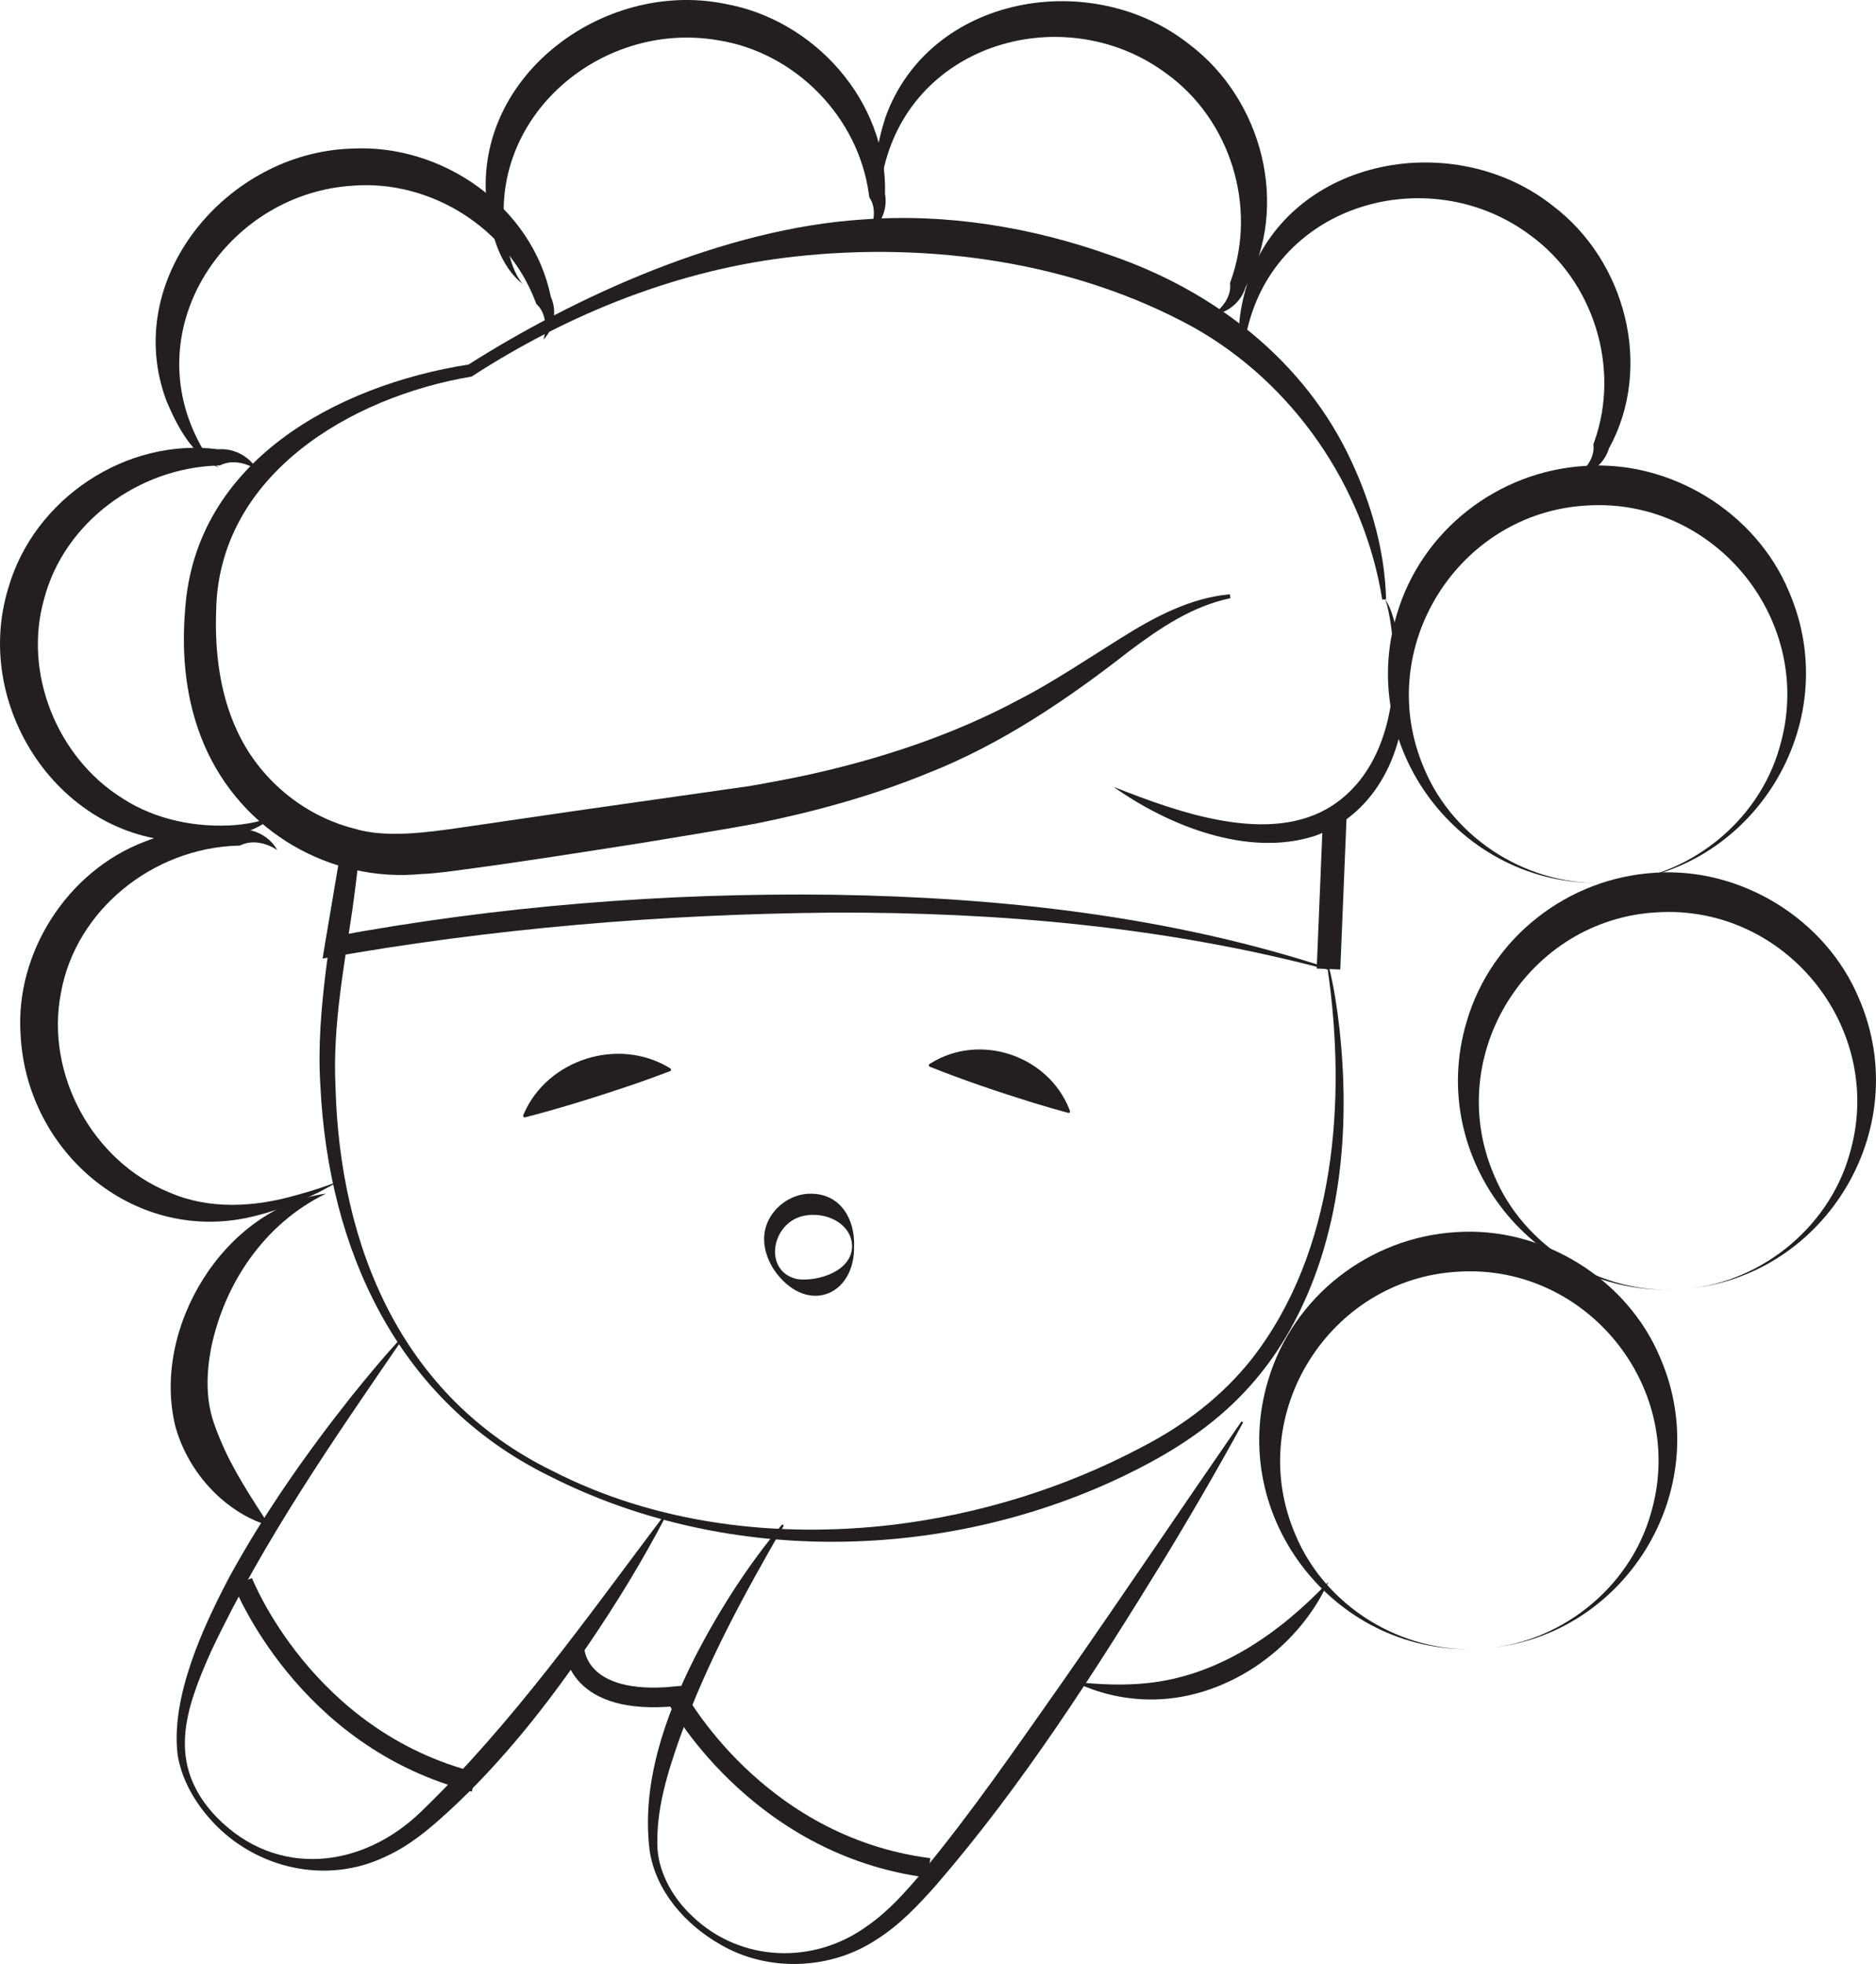 <?xml version="1.0" encoding="UTF-8"?><svg id="b" xmlns="http://www.w3.org/2000/svg" viewBox="0 0 477.21 499.55"><defs><style>.e{stroke-width:5px;}.e,.f{fill:none;stroke:#231f20;stroke-miterlimit:10;}.g{fill:#231f20;stroke-width:0px;}.f{stroke-width:6px;}</style></defs><g id="c"><path class="g" d="m409.28,224.47c-36.34,2.24-64.58-33.08-53.95-68.25,6.28-21.29,25.71-36.39,47.85-37.71,21.85-1.49,43.47,11.78,51.89,31.96,14.6,33.72-9.43,72.06-45.79,74h0Zm0,0c19.89-.95,37.98-15.22,43.39-34.34,9.44-31.79-16.13-63.56-48.91-61.56-32.81,1.74-54.59,36.26-41.54,66.77,7.57,18.36,27.19,30.47,47.05,29.13h0Z"/><path class="g" d="m427.08,327.95c-36.34,2.24-64.58-33.08-53.95-68.25,6.28-21.29,25.71-36.39,47.85-37.71,21.85-1.49,43.47,11.78,51.89,31.96,14.6,33.72-9.43,72.06-45.79,74h0Zm0,0c19.89-.95,37.98-15.22,43.39-34.34,9.44-31.79-16.13-63.56-48.91-61.56-32.81,1.74-54.59,36.26-41.54,66.77,7.57,18.36,27.19,30.47,47.05,29.13h0Z"/><path class="g" d="m376.53,419.35c-36.34,2.24-64.58-33.08-53.95-68.25,6.28-21.29,25.71-36.39,47.85-37.71,21.85-1.49,43.47,11.78,51.89,31.96,14.6,33.72-9.43,72.06-45.79,74h0Zm0,0c19.89-.95,37.98-15.22,43.39-34.34,9.44-31.79-16.13-63.56-48.91-61.56-32.81,1.74-54.59,36.26-41.54,66.77,7.57,18.36,27.19,30.47,47.05,29.13h0Z"/><path class="g" d="m138.25,86.35c.91-3.05.61-6.86-1.81-9.03,0,0-.25-.63-.25-.63-7.08-18.69-26.64-31-46.43-29.46-30.9,1.89-53.83,34.06-40.09,63.35,1.48,3.11,3.21,6.25,6.01,8.4-6.7-3.15-10.52-10.36-13.3-16.91-11.69-31.03,15.23-63.19,46.87-64.26,23.24-1.35,46.13,14.69,50.88,37.71,0,0-.32-.64-.32-.64,2.01,3.66,1.33,8.52-1.56,11.48h0Z"/><path class="g" d="m400.84,121.08c2.67-1.73,4.91-4.82,4.48-8.05,0,0,.22-.64.22-.64,6.73-18.82-.18-40.87-16.24-52.53-24.75-18.59-63.07-8.98-71.6,22.23-.89,3.33-1.61,6.84-.88,10.29-3.06-6.75-1.29-14.71.84-21.5,11.22-31.21,52.56-38.23,77.35-18.53,18.57,14.04,25.6,41.09,14.28,61.7,0,0,.17-.7.17-.7-.85,4.09-4.51,7.35-8.63,7.72h0Z"/><path class="g" d="m308.41,80.05c2.67-1.73,4.91-4.82,4.48-8.05,0,0,.22-.64.22-.64,6.73-18.82-.18-40.87-16.24-52.53-24.75-18.59-63.07-8.97-71.6,22.23-.89,3.33-1.61,6.84-.88,10.29-3.06-6.74-1.29-14.71.84-21.5,11.22-31.2,52.56-38.23,77.35-18.53,18.57,14.04,25.6,41.09,14.28,61.7,0,0,.17-.7.17-.7-.85,4.09-4.51,7.35-8.63,7.72h0Z"/><path class="g" d="m220.83,59.42c1.58-2.76,2.17-6.53.31-9.21,0,0-.1-.67-.1-.67-2.62-19.82-18.83-36.27-38.45-39.31-30.51-5.23-60.2,20.83-53.53,52.49.73,3.37,1.69,6.82,3.92,9.55-5.8-4.6-7.87-12.5-9.07-19.51C119.63,19.89,153.2-5.25,184.24.94c22.93,4,41.54,24.86,40.89,48.36,0,0-.17-.7-.17-.7,1.11,4.03-.66,8.6-4.15,10.81h0Z"/><path class="g" d="m65.43,119.55c-2.73-1.85-6.49-2.72-9.48-1.17,0,0-.64.03-.64.03-20.01.64-38.87,14.33-44.05,33.79-5.45,18.91,3.23,40.44,19.84,50.83,8.43,5.5,19.04,7.64,29.17,6.79,3.46-.38,7.03-.95,10.04-2.86-5.28,5.23-13.4,6.47-20.55,7.01-33.16,1.51-57.2-33.39-47.64-64.41,6.51-22.73,29.99-38.3,53.36-35.29,0,0-.69.09-.69.09,4.18-.66,8.63,1.5,10.64,5.19h0Z"/><path class="g" d="m70.54,216.23c-2.73-1.85-6.49-2.72-9.47-1.17,0,0-.65.03-.65.03-21.39.66-41.1,16.2-44.92,37.44-4.01,20.64,8.01,42.86,27.58,50.76,10.12,4.44,21.68,3.77,32.31.69,3.65-.98,7.27-2.14,10.83-3.54-6.58,3.89-13.71,6.94-21.3,8.83-30.06,7.69-58.14-15.74-59.68-46.05-1.46-20.98,12.02-41.77,31.59-49.15,7.59-3.05,15.88-4.02,23.76-3.12l-.69.09c4.18-.66,8.63,1.5,10.64,5.19h0Z"/><path class="g" d="m82.91,303.6c-15.66,7.63-25.83,22.84-29.21,39.28-1.19,6.33-1.4,12.75.61,18.79.46,1.37,1.03,2.85,1.58,4.18,3.25,7.94,7.83,14.72,12.63,22.21-4.59-1.28-8.71-3.76-12.3-6.87-5.43-4.73-9.63-11.26-11.58-18.28-6.27-25.08,12.46-55.68,38.26-59.32h0Z"/></g><g id="d"><path class="g" d="m338.13,246.3c1.23,4.88,1.96,9.92,2.55,14.92,2.93,26.14.47,53.9-12.61,77.17-10.82,19.11-26.27,29.82-45.88,38.73-44.61,20.07-98.63,20.59-142.51-1.73-38.63-19-56.17-57.65-58.18-99.19-1.3-20.04,3.5-39.93,5.16-59.77,0,0,4.72.58,4.72.58l-3.78,24.08-2.96-2.86c42.03-7.8,84.66-11.2,127.35-10.65,42.56.67,85.56,5.39,126.14,18.72h0Zm-.37.34c-40.94-10.89-83.53-14.65-125.8-14.52-43.48.38-87.11,4.02-129.9,11.69.24-1.72,4.25-25.12,4.63-27.55,0,0,4.72.58,4.72.58-.5,5.06-1.14,10-1.83,14.97-2.18,14.68-4.93,29.33-4.25,44.27,1.04,40.91,16.74,79.16,55.05,97.97,26.52,13.63,57.36,17.25,86.74,13.78,22-2.66,43.55-9.31,63.15-19.66,10.85-5.57,20.7-13.04,28.26-22.66,21.21-27.32,24.01-65.66,19.22-98.85h0Z"/><path class="g" d="m283.26,200.13c16.25,6.43,39.79,15.05,55.62,4.78,12.42-8.11,16.14-23.93,15.59-38.05-.17-4.33-.57-8.71-1.63-12.93-.16-.51-.27-1.07-.58-1.51-.05-.07-.13-.06-.17.02,0-.09.13-.13.19-.06,1.47,1.97,2.03,4.5,2.76,6.81,1.36,4.92,2.11,10,2.21,15.11.65,16-6.93,32.81-22.9,38.35-17.01,5.44-37.25-2.68-51.11-12.53h0Z"/><path class="g" d="m351.6,152.48c-4.57-28.73-22.65-55.01-48.04-69.24-30.35-16.67-66.95-21.73-101.13-18.01-29.47,3.19-57.64,14.47-82.46,30.55-30.88,5.17-64.46,25.09-64.99,59.69-.36,10.29.96,21.04,5.28,30.29,5.58,12.26,16.77,21.65,29.78,24.98,8.02,2.49,18.64.99,27.12-.23,0,0,29.38-4.29,29.38-4.29,9.75-1.39,34.62-4.92,44.03-6.27,3.59-.6,10.81-1.97,14.37-2.74,19.02-4.15,37.65-10.28,54.81-19.55,7.7-3.91,17.87-10.7,25.28-15.3,8.41-5.31,17.71-10.31,27.81-11.2,0,0,.15.99.15.99-9.73,2.04-17.9,7.58-25.74,13.46-15.67,12.26-32.67,23.78-51.41,31.12-13.93,5.7-28.8,9.78-43.54,12.75-8.33,1.56-21.01,3.58-29.47,4.99-14.26,2.22-29.94,4.72-44.19,6.61-3.72.49-7.7,1.1-11.52,1.24-22.91,2.18-45.59-10.58-55.17-32.85-4.7-10.98-5.83-22.81-4.85-34.47,2.58-37.6,38.5-57.01,72.08-62.28,27.2-17.25,64.96-34.63,100.29-36.89,21.35-1.62,42.94,1.95,63.06,9.11,26.38,9.04,49.47,26.87,61.29,52.5,5.1,10.99,8.45,22.86,8.77,35,0,0-1,.05-1,.05h0Z"/><path class="g" d="m133.28,283.23c6.03-13.77,23.89-19.44,36.84-11.72.25.16.76.37.51.78-.05.08-.12.14-.21.17-2.26.87-6.81,2.52-9.09,3.3-9.07,3.08-18.45,6.04-27.74,8.43-.31.09-.62-.26-.48-.55,0,0,.17-.4.17-.4h0Z"/><path class="g" d="m236.84,270.39c12.49-7.72,29.73-1.96,35.16,11.72.1.28.39.76-.06.93-.08.03-.17.04-.25.01-2.24-.6-6.7-1.88-8.91-2.57-8.77-2.73-17.71-5.74-26.25-9.15-.3-.11-.34-.56-.06-.72l.38-.23h0Z"/><path class="g" d="m217.25,316.87c.32,11.91-10.66,17.27-18.86,8.04-2.97-3.31-4.94-8.29-3.57-12.86,1.48-4.89,6.42-8.56,11.62-8.43,7.41.08,11.04,6.54,10.82,13.24h0Zm-.5,0c-.23-7.42-11-10.14-16.12-5.8-4.99,4.12-4.94,12.83,2.29,14.29,5.24.64,13.86-2.05,13.83-8.49h0Z"/><line class="f" x1="339.55" y1="207.42" x2="337.94" y2="246.47"/><path class="g" d="m102.25,340.81c-17.5,25.52-35.25,51.06-48.49,79.07-6.71,15-11.5,28.81,1.24,42.21,15.25,15.74,37.12,13.27,52.15-1.33,23.38-22.57,42.07-49.19,61.7-75.23,0,0,.43.26.43.26-5.78,11.08-12.3,21.75-19.32,32.09-5.28,7.75-10.84,15.34-16.81,22.59-6.02,7.27-12.4,14.21-19.4,20.58-4.72,4.34-9.75,8.51-15.67,11.17-15.01,7.25-33.11,3.1-44.21-9.07-4.3-4.7-7.63-10.42-8.69-16.79-1.77-14.67,6.35-32.27,13.05-45.04,9.02-16.52,19.82-31.87,31.49-46.56,3.92-4.86,7.9-9.66,12.13-14.25l.39.31h0Z"/><path class="g" d="m199.39,388.03c-10.05,17.37-19.59,34.86-26.36,53.7-3.26,9.23-6.3,18.89-5.77,28.76.58,6.48,4.15,12.51,8.87,16.92,12.32,11.79,31.05,12.34,44.58,2.38,5.36-3.71,9.68-8.64,13.9-13.61,12.75-15.4,24.11-31.99,35.63-48.34,15.32-21.96,30.28-44.21,45.55-66.3l.43.26c-6.44,11.79-13.17,23.41-20.16,34.88-17.61,28.63-35.77,57.12-57.8,82.64-4.55,5.14-9.35,10.26-15.22,13.96-11.71,7.78-27.63,8.4-39.74,1.34-8.88-5.04-16.48-13.53-18.05-23.91-2.12-17.16,3.91-34.11,11.51-49.19,6.2-12,13.5-23.47,22.21-33.79,0,0,.41.3.41.3h0Z"/><path class="e" d="m61.77,402.29s15.59,40.1,58.85,50.99"/><path class="e" d="m146.15,419.43s.34,14.54,25.71,12.02c0,0,20.23,37.97,64.47,43.66"/><path class="g" d="m337.94,402.29c-7.93,17.47-26.6,30.39-46.07,29.97-6.48-.16-12.84-1.68-18.49-4.47,6.27.67,12.37.95,18.32.32,18.29-1.83,33.81-12.68,46.24-25.81h0Z"/></g></svg>